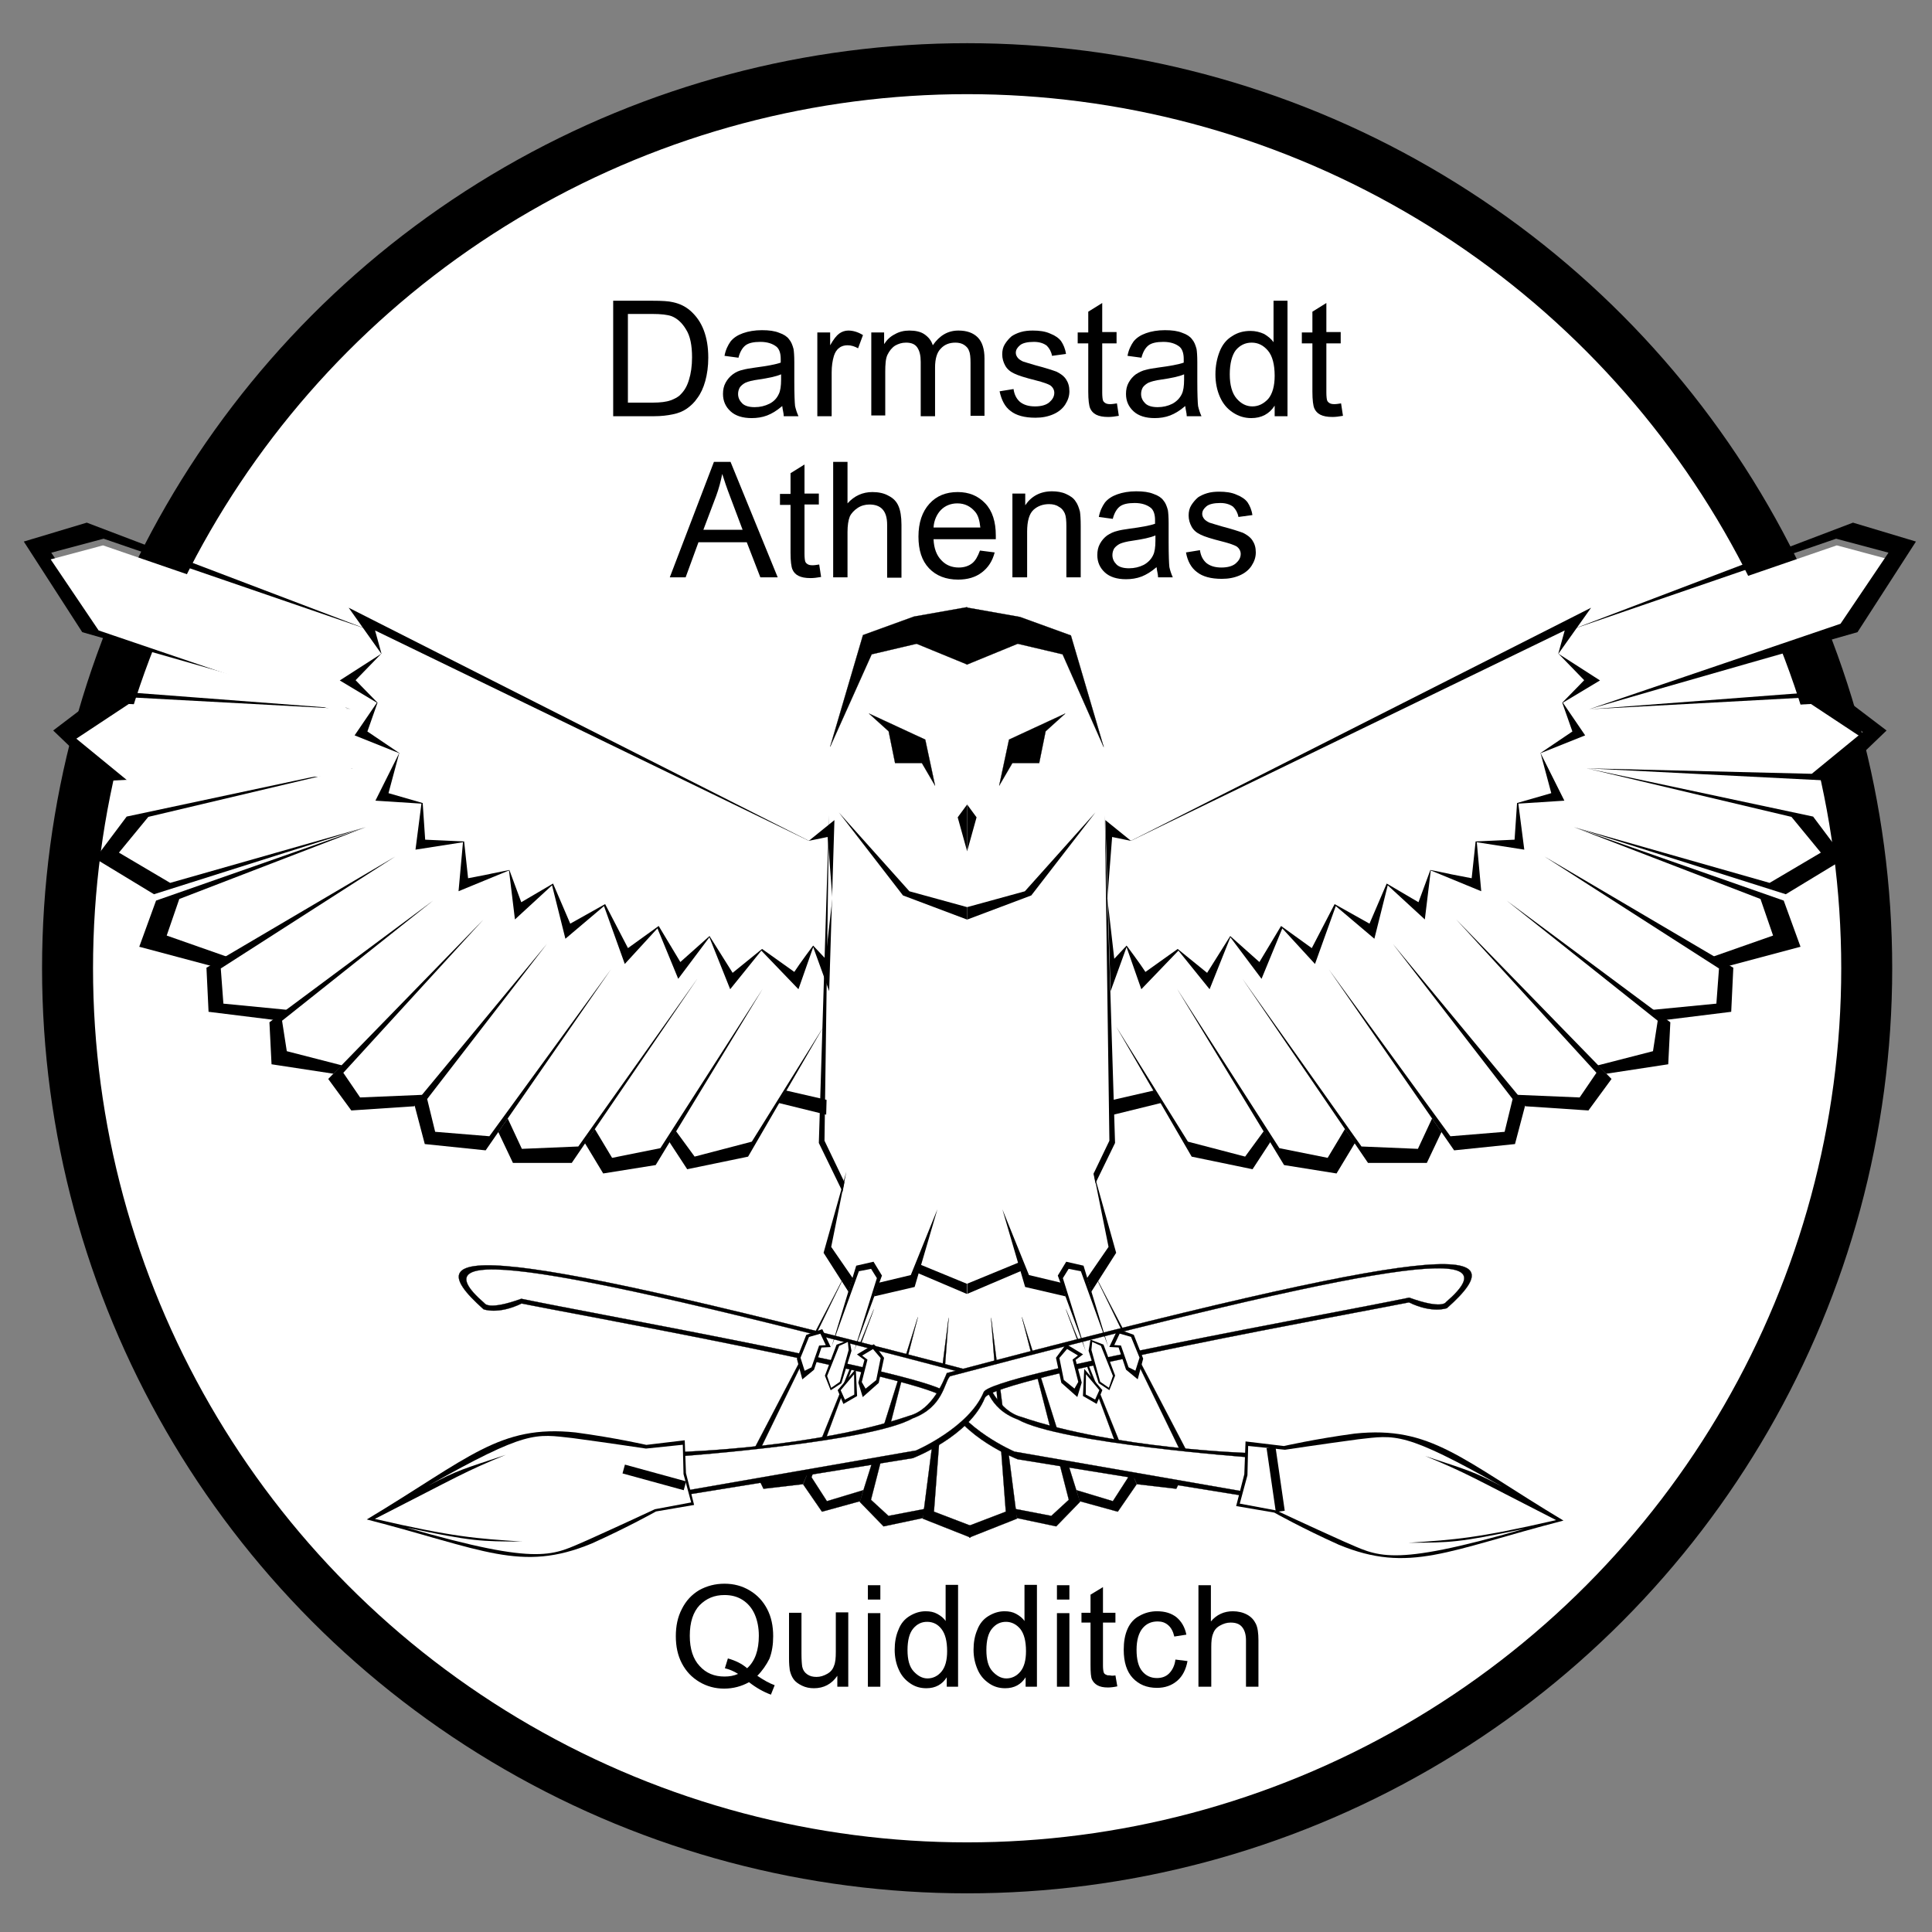 <?xml version="1.0" encoding="utf-8"?><svg version="1.1" xmlns="http://www.w3.org/2000/svg" xmlns:xlink="http://www.w3.org/1999/xlink" x="0px" y="0px" viewBox="0 0 512 512" style="enable-background:new 0 0 512 512;" xml:space="preserve"><rect x="0" y="0" width="512" height="512" fill="#808080" stroke="none"/><style type="text/css"> .st0{fill:none;} .st1{fill:#FFFFFF;stroke:#000000;stroke-width:13.507;} .st2{stroke:#000000;stroke-width:5.773264e-02;} .st3{stroke:#000000;stroke-width:0.925;} .st4{fill:#FFFFFF;} .st5{stroke:#000000;stroke-width:1.049;} .st6{fill:#FFFFFF;stroke:#000000;stroke-width:0.978;} .st7{enable-background:new ;} </style><g id="svg2"><circle id="path4376-4-5" class="st0" cx="256.3" cy="256.6" r="205.1"></circle><circle id="path4376" class="st1" cx="256.3" cy="256.6" r="238.4"></circle><path id="path4213" d=" M256.3,213.2l2.5,3.4l-2.5,9"/><path id="path4215" class="st2" d=" M267.4,196l14.9-6.9l-5.2,4.7l-1.7,8.4h-7.1l-3.5,6L267.4,196z"/><path id="path4272" class="st2" d=" M256.3,176.1l13.4-5.5l11.9,2.8l10.9,24.6l-8.7-29.6l-13.5-4.9l-14.1-2.5V176.1z"/><path id="path4274" d=" M256.3,240.4l15.3-4.2l18.7-20.9l-17,22l-17,6.4L256.3,240.4z"/><path id="path4237-4" d=" M256.3,340.2l24.3-10l13.4-27.9l-1.2-86.2l2.7,86.8l-14.3,29.4l-24.9,10.6L256.3,340.2z"/><g id="g4262" transform="matrix(0.062,0,0,0.062,343.941,731.17)" ><path id="path4851" class="st3" d="M-1404.5-5221l204.1-80.8l-110.7-858.4l62.8,828.5 l-156.3,59.8V-5221z"/><path id="path4853" class="st3" d="M-1200.2-5304.2l167.4,35.4l101.7-104.7l-248.3-789.6 l200.4,780.7l-74.8,68.8l-155.5-29.9L-1200.2-5304.2z"/><path id="path4857" class="st3" d="M-932.6-5376.5l163,44.9 l80.6-117l-302-747.4l266.2,717.3l-65.8,102.2l-155.6-47L-932.6-5376.5z"/><path id="path4857-7" class="st3" d="M-688.3-5449.2l168.7,19.7 l62-127.9l-401-767.9l361.1,743.6l-49.6,111l-163.9-31.9L-688.3-5449.2z"/></g><path id="path4213-0" d=" M256.3,213.2l-2.5,3.4l2.5,9"/><path id="path4215-7" class="st2" d=" M245.2,196l-14.9-6.9l5.2,4.7l1.7,8.4h7.1l3.5,6L245.2,196z"/><path id="path4272-2" class="st2" d=" M256.3,176.1l-13.4-5.5l-11.9,2.8L220,197.9l8.7-29.6l13.5-4.9l14.1-2.5V176.1z"/><path id="path4274-3" d=" M256.3,240.4l-15.3-4.2l-18.7-20.9l17,22l17,6.4L256.3,240.4z"/><g id="g4548-2" transform="matrix(-0.062,0,0,0.062,399.401,618.686)" ><path id="path4444-5" d="M4951.6-7381.2l-1967,996.2l-109.3-88.4l22.4,731.2l68.3-188.2 l63.1,179.9l158.6-165l133.2,165l88.8-222.1L3543-5795l88.8-215.7l139.6,152.3l88.8-247.5l165,139.6l57.1-228.4l158.6,145.9 l25.4-209.4l215.7,88.8l-19-209.4l203,31.7l-25.4-196.7l196.7-12.7l-101.5-203l190.4-76.1l-95.2-139.6l158.6-95.2L4812-7184.5 L4951.6-7381.2z"/><path id="path4217-9" class="st4" d="M4838.8-7284c-27.3,98.7,0,0-27.3,98.7l110.5,113.9 c-32.2,33.6,0,0-93.7,96.1l43.3,123.1l-136.2,92c46,171.6,0.5,0.8,46,171.6l-146.2,42.2l-10.6,156.7l-166.5,7.5l-16.9,157.3 c-174.8-33.3,0,0-176.4-35.3l-50.9,137.8l-135.9-79.8l-73.5,171.4l-149.1-83.6l-97.6,188.1l-131.3-94.6l-92.6,154.1l-124.7-111.1 l-98.8,157.3l-125.8-102.1l-137.8,98.2c-24.2-37.6-80.5-112.6-80.5-112.6l-52.8,56.3l-29.5-258.3l20.4-262.2l80.1,16.4 C4838.8-7284,2984.6-6385,4838.8-7284L4838.8-7284z"/><path id="path4219-5" d="M3081.8-5317.4L3081.8-5317.4 l-172.9,39.7l1.6,62l0,1.4l203-50L3081.8-5317.4z"/><path id="path4223-6" d="M3942.1-5093.1l-78.5,130.1l-224.3-35.9 l-457.6-753.8l437.5,681.5l206.4,41.5l74-123.4L3942.1-5093.1z"/><path id="path4227-7" d="M4104.3-5944.2l566.9,685l-44.9,170.5 l-260.2,26.9l-535.6-773.7l519.7,713.4l231.7-19l34.2-140.1"/><path id="path4231-5" d="M4590.4-6129.6l699.9,520.4l-9,179.5 l-264.7,40.4l-36-35.8l235.5-60.6l20.2-130.1L4590.4-6129.6z"/><path id="path4233-7" d="M4751.9-6318l807.6,475.6l-9,188.4 l-283.4,35.1l-56.7-43.1l276.7-26.9l11.2-150.3L4751.9-6318z"/><path id="path4235-4" d="M4878.7-6443.1l905.1,286.6 l251.3-152.5l-134.6-179.5l-969.1-206.4l876.6,207.7l125.6,152.8l-218.9,129.3L4878.7-6443.1z M4943.9-6947.1 c349.2-26.6,697.1-53.2,1046.4-79.8l224.3,170.5L5990.2-6641l-1058.8-53.8l963.4,23.5L6113-6850l-224.3-148.3L4943.9-6947.1z"/><path id="path4221-6-5" d="M2921.4-5591.2l323,556.3l260.2,53.8 l76.3-116.7l-28.4-46.1l-79.6,108.8l-244.5-63.9L2921.4-5591.2z"/><path id="path4225-1-3" d="M4271.9-5198.3l-60.6,130.1 l-241.2-10.1l-510.4-719.3l538.4,789.6h251.3l62.8-132.4L4271.9-5198.3z"/><path id="path4229-0-0" d="M4974.5-5393.3l-71.8,105.4l-267-11.2 l35.4,48.9l269.2,17.9l98.7-134.6l-664-682L4974.5-5393.3z"/><path id="path4485-6" d="M5466.8-5887.7l262.6-92.2l-53.8-156.3 l-798-307.3l897.3,314.1l71.8,197.4l-321,85.5L5466.8-5887.7z"/><path id="path4235-1-8" d="M5999.1-7676.2l223.7,59.8 l-205,303.8l-1074.7,365.2c292-85.8,1147.3-329.3,1147.3-329.3l249.8-387.3l-269.2-80.8l-1195.3,454.6L5999.1-7676.2z"/></g><path id="path4237-4-0" d=" M256.2,340.2l-24.3-10l-13.4-27.9l1.2-86.2l-2.7,86.8l14.3,29.4l24.9,10.6L256.2,340.2z"/><g id="g4262-0" transform="matrix(-0.062,0,0,0.062,403.753,731.17)" ><path id="path4851-5" class="st3" d="M2363.9-5221l204.1-80.8l-110.7-858.4l62.8,828.5 l-156.3,59.8V-5221z"/><path id="path4853-0" class="st3" d="M2568.1-5304.2l167.4,35.4l101.7-104.7l-248.3-789.6 l200.4,780.7l-74.8,68.8l-155.5-29.9L2568.1-5304.2z"/><path id="path4857-9" class="st3" d="M2835.7-5376.5l163,44.9 l80.6-117l-302-747.4l266.2,717.3l-65.8,102.2l-155.6-47L2835.7-5376.5z"/><path id="path4857-7-7" class="st3" d="M3080-5449.2l168.7,19.7 l62-127.9l-401-767.9l361.1,743.6l-49.6,111l-163.9-31.9L3080-5449.2z"/></g><g id="flowRoot4943" transform="matrix(0.107,0,0,0.107,-4879.037,-11096.887)"></g><g id="flowRoot4951" transform="matrix(0.107,0,0,0.107,-4879.037,-11096.887)"></g><g id="flowRoot4996" transform="matrix(0.316,0,0,0.316,-3740.479,-8507.35)"></g><g id="g4502" transform="matrix(0.062,0,0,0.062,373.847,900.77)" ><path id="path4235-1-9" class="st4" d="M697.8-11811.3 l1123.4-386.1l223.7,59.8l-205,303.8l-1074.7,365.2l193.9-375.3L697.8-11811.3z"/><path id="path4235-0" class="st4" d="M759.8-11211.7l957,19.3 l218.3-178.8l-224.3-148.3l-944.9,51.2L759.8-11211.7z"/></g><g id="g4548" transform="matrix(0.062,0,0,0.062,348.294,618.686)" ><path id="path4219" d="M-686.5-5317.4L-686.5-5317.4l-172.9,39.7 l1.6,62l0,1.4l203-50L-686.5-5317.4z"/><path id="path4223" d="M173.7-5093.1L95.2-4963l-224.3-35.9 l-457.6-753.8l437.5,681.5l206.4,41.5l74-123.4L173.7-5093.1z"/><path id="path4227" d="M336-5944.2l566.9,685L858-5088.7 l-260.2,26.9L62.2-5835.4L581.9-5122l231.7-19l34.2-140.1"/><path id="path4231" d="M822.1-6129.6l699.9,520.4l-9,179.5 l-264.7,40.4l-36-35.8l235.5-60.6l20.2-130.1L822.1-6129.6z"/><path id="path4233" d="M983.6-6318l807.6,475.6l-9,188.4 l-283.4,35.1l-56.7-43.1l276.7-26.9l11.2-150.3L983.6-6318z"/><path id="path4235" d="M1110.4-6443.1l905.1,286.6 l251.3-152.5l-134.6-179.5l-969.1-206.4l876.6,207.7l125.6,152.8l-218.9,129.3L1110.4-6443.1z M1175.5-6947.1 c349.2-26.6,697.1-53.2,1046.4-79.8l224.3,170.5L2221.9-6641l-1058.8-53.8l963.4,23.5l218.3-178.8l-224.3-148.3L1175.5-6947.1z"/><path id="path4221-6" d="M-847-5591.2l323,556.3l260.2,53.8 l76.3-116.7l-28.4-46.1l-79.6,108.8l-244.5-63.9L-847-5591.2z"/><path id="path4225-1" d="M503.6-5198.3L443-5068.2l-241.2-10.1 l-510.4-719.3l538.4,789.6h251.3l62.8-132.4L503.6-5198.3z"/><path id="path4229-0" d="M1206.1-5393.3l-71.8,105.4l-267-11.2 l35.4,48.9l269.2,17.9l98.7-134.6l-664-682L1206.1-5393.3z"/><path id="path4485" d="M1698.5-5887.7l262.6-92.2l-53.8-156.3 l-798-307.3l897.3,314.1l71.8,197.4l-321,85.5L1698.5-5887.7z"/><path id="path4235-1" d="M2230.7-7676.2l223.7,59.8l-205,303.8 l-1074.7,365.2c292-85.8,1147.3-329.3,1147.3-329.3l249.8-387.3l-269.2-80.8l-1195.3,454.6L2230.7-7676.2z"/><path id="path4444" d="M1183.3-7381.2l-1967,996.2l-109.3-88.4l22.4,731.2l68.3-188.2 l63.1,179.9l158.6-165l133.2,165l88.8-222.1l133.2,177.7l88.8-215.7L3.1-5858.4l88.8-247.5l165,139.6l57.1-228.4l158.6,145.9 l25.4-209.4l215.7,88.8l-19-209.4l203,31.7l-25.4-196.7l196.7-12.7l-101.5-203l190.4-76.1l-95.2-139.6l158.6-95.2l-177.7-114.2 L1183.3-7381.2z"/><path id="path4217" class="st4" d="M1070.5-7284c-27.3,98.7,0,0-27.3,98.7l110.5,113.9 c-32.2,33.6,0,0-93.7,96.1l43.3,123.1l-136.2,92c46,171.6,0.5,0.8,46,171.6l-146.3,42.2l-10.6,156.7l-166.5,7.5l-16.9,157.3 c-174.8-33.3,0,0-176.4-35.3l-50.9,137.8l-135.9-79.8l-73.5,171.4L87-6114.3l-97.6,188.1l-131.3-94.6l-92.6,154.1l-124.7-111.1 l-98.8,157.3l-125.8-102.1l-137.8,98.2c-24.2-37.6-80.5-112.6-80.5-112.6l-52.8,56.3l-29.5-258.3l20.4-262.2l80.1,16.4 C1070.5-7284-783.7-6385,1070.5-7284L1070.5-7284z"/></g><g id="g4502-5" transform="matrix(-0.062,0,0,0.062,373.847,900.77)" ><path id="path4235-1-9-9" class="st4" d="M4466.1-11811.3 l1123.4-386.1l223.7,59.8l-205,303.8l-1074.7,365.2l193.9-375.3L4466.1-11811.3z"/><path id="path4235-0-3" class="st4" d="M4528.2-11211.7l957,19.3 l218.3-178.8l-224.3-148.3l-944.9,51.2L4528.2-11211.7z"/></g><g id="g4555-4" transform="matrix(-0.062,-0.009,-0.009,0.062,332.47,873.654)" ><g id="g4223-8-8" transform="translate(-638.215,-1921.411)"><path id="path5076-1-6" class="st5" d=" M1781.8-5793c0,0,561.1,64.5,974.8-12.6c102.8-11.9,166.3-127,183.8-156c2162.3-247.2,2489.8-202.8,2133,31.9 c0,0-64.4,14.8-155.5-47.2c-165.9,9.8-1788.9,65.6-1833.3,141.8c-88.8,152.3-338,208.7-338,208.7l-964.9,15.7L1781.8-5793z"/><path id="path5076-5-45-7" class="st6" d=" M1781.8-5775.1c0,0,796.5,56.3,987.8-17.8c136.9-29.1,153.8-132.9,182.2-153.7c1896.1-217.1,2455.4-221.8,2121.3-8.9 c0,0-19,29.9-151.4-41.1c-327.1,20.3-1796.8,67.1-1838.5,137c-83.4,139.8-318.7,203.2-318.7,203.2l-982.7,27.8L1781.8-5775.1z"/></g><g id="g4293-8-8" transform="matrix(0.9,0,0,0.9,-3558.388,-1626.1)"><g id="g5183-4-9" transform="matrix(0.843,0,0,0.847,2721.518,-910.934)" ><path id="path5158-3-3" d="M2977.9-6791l19.5-181.2 l-215.5-5.4c0,0-166-63.9-380.4-124.7c-414.5-104.9-607,55.5-1221.7,311.3h0c614.7,255.8,807.2,416.2,1221.7,311.3 c214.4-60.9,380.4-124.7,380.4-124.7l215.5-5.4L2977.9-6791z"/></g><g id="g5183-6-3-4" transform="matrix(0.796,0,0,0.8,2633.175,-1009.651)" ></g></g><g id="g4293-9-1-4" transform="matrix(0.9,0,0,-0.9,-3558.387,-6489.236)"><g id="g5183-7-5-4" transform="matrix(0.843,0,0,0.847,2721.518,-910.934)" ></g><g id="g5183-6-9-1-7" transform="matrix(0.796,0,0,0.8,2633.175,-1009.651)" ><path id="path5158-0-2-2" class="st4" d="M3266.3,2661.8 l-218.4-8.9c0,0-204.9-61.9-419.3-122.7c-215.9-56.1-282.7-118.4-1046.7,225.4c376.6-137.3,417.6-142,663.8-178.7 c-267,56.7-395.5,83.4-841.8,256.1c537.9,181.9,559.8,197,819.3,262c-257.8-46.6-291.5-46.4-479-114.1 c625.3,241,668.4,211,884.4,154.9c214.4-60.9,419.3-122.7,419.3-122.7l218.4-8.9l-20.7-171.2L3266.3,2661.8z"/></g></g><rect id="rect4403-5-9" x="881.6" y="-7602.7" transform="matrix(0.284 -0.959 0.959 0.284 8036.052 -4479.197)" width="272.9" height="-38.1"/></g><g id="g4873-5" transform="matrix(-0.062,0,0,0.062,373.847,731.17)" ><path id="path4311-3" class="st4" d=" M2411.7-6781.5c0.4,1.9,2.7,12.9,5,24.6l4.3,21.3l9.6,48.5c0.6,2.2,11,53.3,23.1,113.7l22,109.8l-43,63.3 c-23.7,34.8-43.8,64.2-44.8,65.2c-1.4,1.5-3.4-3.4-9-22.4c-4-13.4-7.7-24.9-8.3-25.6c-1-1.2-69.8-17.5-73.8-17.5 c-1,0-10,13.4-20,29.8l-18.1,29.8l5.1,13.8c2.8,7.6,5.1,14,5.1,14.3c0,1.3-8,8.5-57.2-3.7c-28.6-7.1-54.2-13.7-54.2-13.7 l-38.2-32.1c-0.9,0-14-61.4-41-128.2c-56.3-139.3-54.5-134.9-55.5-133.9L2411.7-6781.5z"/><path id="path4239-5" d="M2403.1-6271.4l106.4-166.7l-97.3-346.9 l64.7,321.6l-91.9,133.4L2403.1-6271.4z"/><path id="path4241-9-3" d="M2272.9-6310.4l-136.2-32.6L2023-6624.2 l97.3,332.1l173.4,40.3L2272.9-6310.4z"/><path id="path4243-6-3" d="M2358.6-6359.4l-52.2-10.1 l-24.7,39.7l97.7,312.5l-119.4-323.5l36-59.2l74,16.9l105.5,346.9L2358.6-6359.4z"/><g id="g4763-3" transform="matrix(0.957,-0.289,0.289,0.957,677.066,108.739)"><path id="path4249-4" d="M3434.2-5415.6l47.1,36.3l9.4,141.3 l-41.7,52.5l-35-41.7l-1.3-145.4L3434.2-5415.6z"/><path id="path4942-2" d="M3372.6-5303.7l-38.9,109.2l46.4,49.4 l40.4-49.4L3372.6-5303.7z"/><path id="path4270-8" class="st4" d="M3373-5279.9l35.1,81.9 l-28.9,33.3L3347-5197L3373-5279.9z"/><path id="path4917-8" d="M3559-5425.3l-56.8,62.8l37.4,13.5 l3,100.2l35.9,53.8l47.9-77.8l-9-109.2L3559-5425.3z"/><path id="path4253-4-0-6" class="st4" d="M3561.1-5404.3 l-36.3,40.1l26.8,10l4.3,98.6l23.8,22.5l33-48.3l-9.1-95.6L3561.1-5404.3z"/><path id="path4249-0-3" class="st4" d="M3438.4-5404.5l30.7,26.8 l12.1,138.2L3450-5196l-28.1-35.4l3.4-141.1L3438.4-5404.5z"/><path id="path4917-0-6" d="M3328.9-5427.5l56.8,62.8l-37.4,13.5 l-3,100.2l-35.9,53.8l-47.9-77.8l9-109.2L3328.9-5427.5z"/><path id="path4253-4-0-0-4" class="st4" d="M3326.8-5406.4 l36.3,40.1l-26.8,10l-4.3,98.6l-23.8,22.5l-33-48.3l9.1-95.6L3326.8-5406.4z"/></g></g><g id="g4555" transform="matrix(0.062,-0.009,0.009,0.062,415.224,873.654)" ><g id="g4223-8" transform="translate(-638.215,-1921.411)"><path id="path5076-1" class="st5" d=" M-1946.8-6339.1c0,0,561.1,64.5,974.8-12.6c102.8-12,166.3-127,183.8-156c2162.3-247.2,2489.8-202.8,2133,31.9 c0,0-64.4,14.8-155.5-47.2c-165.9,9.8-1788.9,65.6-1833.3,141.8c-88.8,152.3-338,208.7-338,208.7l-964.9,15.7L-1946.8-6339.1z"/><path id="path5076-5-45" class="st6" d=" M-1946.8-6321.2c0,0,796.5,56.3,987.8-17.8c136.9-29.1,153.8-132.9,182.2-153.7c1896.1-217.1,2455.4-221.8,2121.3-8.9 c0,0-19,29.9-151.4-41.1c-327.1,20.3-1796.8,67.1-1838.5,137c-83.4,139.8-318.7,203.2-318.7,203.2l-982.7,27.8L-1946.8-6321.2z" /></g><g id="g4293-8" transform="matrix(0.9,0,0,0.9,-3558.388,-1626.1)"><g id="g5183-4" transform="matrix(0.843,0,0,0.847,2721.518,-910.934)" ><path id="path5158-3" d="M-1937.9-7507.6l19.5-181.2 l-215.5-5.4c0,0-166-63.9-380.4-124.7c-414.5-104.9-607,55.5-1221.7,311.3h0c614.7,255.8,807.2,416.2,1221.7,311.4 c214.4-60.9,380.4-124.7,380.4-124.7l215.5-5.4L-1937.9-7507.6z"/></g><g id="g5183-6-3" transform="matrix(0.796,0,0,0.8,2633.175,-1009.651)" ></g></g><g id="g4293-9-1" transform="matrix(0.9,0,0,-0.9,-3558.387,-6489.236)"><g id="g5183-7-5" transform="matrix(0.843,0,0,0.847,2721.518,-910.934)" ></g><g id="g5183-6-9-1" transform="matrix(0.796,0,0,0.8,2633.175,-1009.651)" ><path id="path5158-0-2" class="st4" d="M-1935.7,3420.2 l-218.4-8.9c0,0-204.9-61.9-419.3-122.7c-215.9-56.1-282.7-118.4-1046.7,225.4c376.6-137.3,417.6-142,663.8-178.7 c-267,56.7-395.5,83.4-841.8,256.1c537.9,181.9,559.8,197,819.3,262c-257.8-46.6-291.5-46.4-479-114.1 c625.3,241,668.4,211,884.4,154.9c214.4-60.9,419.3-122.7,419.3-122.7l218.4-8.9l-20.7-171.2L-1935.7,3420.2z"/></g></g><rect id="rect4403-5" x="-2729.8" y="-8302.1" transform="matrix(-0.4 0.916 -0.916 -0.4 -11280.225 -8954.564)" width="38.7" height="268.6"/></g><g id="g4873" transform="matrix(0.062,0,0,0.062,373.847,731.17)" ><path id="path4311" class="st4" d="M-1356.7-6781.5 c0.4,1.9,2.7,12.9,5,24.6l4.3,21.3l9.6,48.5c0.6,2.2,11,53.3,23.1,113.7l22,109.8l-43,63.3c-23.7,34.8-43.8,64.2-44.8,65.2 c-1.4,1.5-3.4-3.4-9-22.4c-4-13.4-7.7-24.9-8.3-25.6c-1-1.2-69.8-17.5-73.8-17.5c-1,0-10,13.4-20,29.8l-18.1,29.8l5.1,13.8 c2.8,7.6,5.1,14,5.1,14.3c0,1.3-8,8.5-57.2-3.7c-28.6-7.1-54.2-13.7-54.2-13.7l-38.2-32.1c-0.9,0-14-61.4-41-128.2 c-56.3-139.3-54.5-134.9-55.5-133.9L-1356.7-6781.5z"/><path id="path4239" d="M-1365.3-6271.4l106.4-166.7l-97.3-346.9 l64.7,321.6l-91.9,133.4L-1365.3-6271.4z"/><path id="path4241-9" d="M-1495.4-6310.4l-136.2-32.6l-113.7-281.2 l97.3,332.1l173.4,40.3L-1495.4-6310.4z"/><path id="path4243-6" d="M-1409.8-6359.4l-52.2-10.1l-24.7,39.7 l97.7,312.5l-119.4-323.5l36-59.2l74,16.9l105.5,346.9L-1409.8-6359.4z"/><g id="g4763" transform="matrix(0.957,-0.289,0.289,0.957,677.066,108.739)"><path id="path4249" d="M-173.1-6505.4l47.1,36.3l9.4,141.3 l-41.7,52.5l-35-41.7l-1.3-145.4L-173.1-6505.4z"/><path id="path4942" d="M-234.8-6393.4l-38.9,109.2l46.4,49.4 l40.4-49.4L-234.8-6393.4z"/><path id="path4270" class="st4" d="M-234.3-6369.7l35.1,81.9 l-28.9,33.3l-32.2-32.3L-234.3-6369.7z"/><path id="path4917" d="M-48.3-6515l-56.8,62.8l37.4,13.5 l3,100.2l35.9,53.8l47.9-77.8l-9-109.2L-48.3-6515z"/><path id="path4253-4-0" class="st4" d="M-46.2-6494l-36.3,40.1 l26.8,10l4.3,98.6l23.8,22.5l33-48.3l-9.1-95.6L-46.2-6494z"/><path id="path4249-0" class="st4" d="M-168.9-6494.2l30.7,26.8 l12.1,138.2l-31.2,43.5l-28.1-35.4l3.4-141.1L-168.9-6494.2z"/><path id="path4917-0" d="M-278.4-6517.2l56.8,62.8l-37.4,13.5 l-3,100.2l-35.9,53.8l-47.9-77.8l9-109.2L-278.4-6517.2z"/><path id="path4253-4-0-0" class="st4" d="M-280.5-6496.2 l36.3,40.1l-26.8,10l-4.3,98.6l-23.8,22.5l-33-48.3l9.1-95.6L-280.5-6496.2z"/></g></g><circle id="path4376-4" class="st0" cx="256.3" cy="256.6" r="167.8"></circle><g id="flowRoot4683" transform="matrix(0.107,0,0,0.107,-4879.037,-11096.887)"></g><g id="flowRoot4691" transform="matrix(0.107,0,0,0.107,-4879.037,-11096.887)"></g><g id="flowRoot4775" transform="matrix(0.107,0,0,0.107,-4879.037,-11096.887)"></g><circle id="path4376-4-2" class="st0" cx="256.3" cy="256.6" r="167.8"></circle><g class="st7"><path d="M200.7,444.1c1.6,1.1,3.2,2,4.6,2.5l-1,2.5c-1.9-0.7-3.9-1.8-5.8-3.3c-2,1.1-4.2,1.7-6.6,1.7c-2.4,0-4.6-0.6-6.6-1.8 c-2-1.2-3.5-2.8-4.6-4.9c-1.1-2.1-1.6-4.5-1.6-7.2c0-2.7,0.5-5.1,1.6-7.2c1.1-2.2,2.6-3.8,4.6-5c2-1.1,4.2-1.7,6.7-1.7 c2.5,0,4.7,0.6,6.7,1.8s3.5,2.8,4.6,4.9s1.6,4.5,1.6,7.2c0,2.2-0.3,4.2-1,6C203.1,441.2,202,442.8,200.7,444.1z M192.9,439.5 c2.1,0.6,3.7,1.4,5.1,2.6c2.1-1.9,3.1-4.8,3.1-8.6c0-2.2-0.4-4.1-1.1-5.7c-0.7-1.6-1.8-2.9-3.2-3.8s-3-1.3-4.8-1.3 c-2.7,0-4.8,0.9-6.6,2.7c-1.7,1.8-2.6,4.5-2.6,8.1c0,3.5,0.9,6.2,2.6,8c1.7,1.9,3.9,2.8,6.6,2.8c1.3,0,2.5-0.2,3.6-0.7 c-1.1-0.7-2.3-1.2-3.5-1.5L192.9,439.5z"/><path d="M221.9,447v-2.9c-1.5,2.2-3.6,3.3-6.2,3.3c-1.1,0-2.2-0.2-3.2-0.7s-1.7-1-2.2-1.7s-0.8-1.5-1-2.4 c-0.1-0.6-0.2-1.7-0.2-3.1v-12.1h3.3v10.8c0,1.7,0.1,2.9,0.2,3.5c0.2,0.9,0.6,1.5,1.3,2c0.7,0.5,1.5,0.7,2.5,0.7 c1,0,1.9-0.3,2.8-0.8c0.9-0.5,1.5-1.2,1.8-2.1c0.4-0.9,0.5-2.1,0.5-3.8v-10.4h3.3V447H221.9z"/><path d="M230,423.9v-3.8h3.3v3.8H230z M230,447v-19.5h3.3V447H230z"/><path d="M250.9,447v-2.5c-1.2,1.9-3,2.9-5.4,2.9c-1.6,0-3-0.4-4.3-1.3c-1.3-0.9-2.3-2-3-3.6c-0.7-1.5-1.1-3.3-1.1-5.3 c0-1.9,0.3-3.7,1-5.3c0.6-1.6,1.6-2.8,2.9-3.6s2.7-1.3,4.3-1.3c1.2,0,2.2,0.2,3.1,0.7c0.9,0.5,1.7,1.1,2.2,1.9v-9.6h3.3V447H250.9 z M240.5,437.3c0,2.5,0.5,4.4,1.6,5.6c1.1,1.2,2.3,1.9,3.7,1.9c1.4,0,2.7-0.6,3.7-1.8s1.5-3,1.5-5.4c0-2.7-0.5-4.6-1.5-5.9 s-2.3-1.9-3.8-1.9c-1.5,0-2.7,0.6-3.7,1.8S240.5,434.7,240.5,437.3z"/><path d="M271.8,447v-2.5c-1.2,1.9-3,2.9-5.4,2.9c-1.6,0-3-0.4-4.3-1.3c-1.3-0.9-2.3-2-3-3.6s-1.1-3.3-1.1-5.3c0-1.9,0.3-3.7,1-5.3 c0.6-1.6,1.6-2.8,2.9-3.6s2.7-1.3,4.3-1.3c1.2,0,2.2,0.2,3.1,0.7c0.9,0.5,1.7,1.1,2.2,1.9v-9.6h3.3V447H271.8z M261.4,437.3 c0,2.5,0.5,4.4,1.6,5.6c1.1,1.2,2.3,1.9,3.7,1.9c1.4,0,2.7-0.6,3.7-1.8s1.5-3,1.5-5.4c0-2.7-0.5-4.6-1.5-5.9 c-1-1.2-2.3-1.9-3.8-1.9c-1.5,0-2.7,0.6-3.7,1.8C261.9,432.8,261.4,434.7,261.4,437.3z"/><path d="M280.1,423.9v-3.8h3.3v3.8H280.1z M280.1,447v-19.5h3.3V447H280.1z"/><path d="M295.6,444l0.5,2.9c-0.9,0.2-1.8,0.3-2.5,0.3c-1.2,0-2.1-0.2-2.8-0.6s-1.1-0.9-1.4-1.5c-0.3-0.6-0.4-1.9-0.4-3.9v-11.2 h-2.4v-2.6h2.4v-4.8l3.3-2v6.8h3.3v2.6h-3.3v11.4c0,0.9,0.1,1.5,0.2,1.8s0.3,0.5,0.6,0.6c0.3,0.2,0.6,0.2,1.1,0.2 C294.5,444.1,295,444.1,295.6,444z"/><path d="M311.5,439.8l3.2,0.4c-0.4,2.2-1.3,4-2.7,5.2c-1.5,1.3-3.3,1.9-5.4,1.9c-2.7,0-4.8-0.9-6.4-2.6c-1.6-1.7-2.4-4.2-2.4-7.5 c0-2.1,0.3-3.9,1-5.5c0.7-1.6,1.8-2.8,3.2-3.5c1.4-0.8,3-1.2,4.6-1.2c2.1,0,3.8,0.5,5.2,1.6c1.3,1.1,2.2,2.6,2.6,4.6l-3.2,0.5 c-0.3-1.3-0.8-2.3-1.6-3c-0.8-0.7-1.7-1-2.8-1c-1.7,0-3,0.6-4,1.8c-1,1.2-1.6,3.1-1.6,5.7c0,2.6,0.5,4.5,1.5,5.7 c1,1.2,2.3,1.8,3.9,1.8c1.3,0,2.4-0.4,3.2-1.2S311.3,441.5,311.5,439.8z"/><path d="M317.6,447v-26.9h3.3v9.6c1.5-1.8,3.5-2.7,5.8-2.7c1.4,0,2.7,0.3,3.8,0.9c1.1,0.6,1.8,1.4,2.3,2.4c0.5,1,0.7,2.5,0.7,4.4 V447h-3.3v-12.3c0-1.6-0.4-2.8-1.1-3.6c-0.7-0.8-1.7-1.1-3-1.1c-1,0-1.9,0.3-2.8,0.8s-1.5,1.2-1.8,2.1c-0.4,0.9-0.5,2.1-0.5,3.6 V447H317.6z"/></g><g class="st7"><path d="M162.5,110.3V79.7H173c2.4,0,4.2,0.1,5.4,0.4c1.8,0.4,3.2,1.1,4.5,2.2c1.6,1.4,2.8,3.1,3.6,5.2c0.8,2.1,1.2,4.5,1.2,7.3 c0,2.3-0.3,4.4-0.8,6.2s-1.2,3.3-2.1,4.5c-0.8,1.2-1.8,2.1-2.8,2.8c-1,0.7-2.2,1.2-3.7,1.5c-1.4,0.3-3.1,0.5-4.9,0.5H162.5z M166.5,106.7h6.5c2,0,3.6-0.2,4.7-0.6c1.1-0.4,2.1-0.9,2.7-1.6c1-1,1.7-2.2,2.2-3.9c0.5-1.6,0.8-3.6,0.8-5.9 c0-3.2-0.5-5.7-1.6-7.4c-1-1.7-2.3-2.9-3.8-3.5c-1.1-0.4-2.8-0.6-5.2-0.6h-6.4V106.7z"/><path d="M207.3,107.6c-1.4,1.2-2.7,2-4,2.5c-1.3,0.5-2.7,0.7-4.1,0.7c-2.4,0-4.3-0.6-5.6-1.8c-1.3-1.2-2-2.7-2-4.6 c0-1.1,0.2-2.1,0.7-3s1.1-1.6,1.9-2.2s1.7-1,2.7-1.2c0.7-0.2,1.8-0.4,3.3-0.6c3-0.4,5.3-0.8,6.7-1.3c0-0.5,0-0.8,0-1 c0-1.5-0.4-2.6-1.1-3.2c-1-0.8-2.4-1.3-4.3-1.3c-1.8,0-3.1,0.3-3.9,0.9c-0.8,0.6-1.5,1.7-1.9,3.3l-3.7-0.5 c0.3-1.6,0.9-2.8,1.6-3.8c0.8-1,1.9-1.7,3.3-2.2c1.4-0.5,3.1-0.8,5-0.8c1.9,0,3.4,0.2,4.6,0.7c1.2,0.4,2.1,1,2.6,1.7 c0.6,0.7,0.9,1.5,1.2,2.6c0.1,0.6,0.2,1.8,0.2,3.5v5c0,3.5,0.1,5.7,0.2,6.6c0.2,0.9,0.5,1.8,0.9,2.7h-3.9 C207.7,109.5,207.4,108.6,207.3,107.6z M207,99.2c-1.4,0.6-3.4,1-6.1,1.4c-1.5,0.2-2.6,0.5-3.3,0.8c-0.6,0.3-1.1,0.7-1.5,1.2 c-0.3,0.5-0.5,1.1-0.5,1.8c0,1,0.4,1.8,1.1,2.5s1.9,1,3.3,1c1.4,0,2.7-0.3,3.9-0.9s2-1.5,2.5-2.6c0.4-0.8,0.6-2.1,0.6-3.8V99.2z" /><path d="M216.6,110.3V88.1h3.4v3.4c0.9-1.6,1.7-2.6,2.4-3.1c0.7-0.5,1.5-0.8,2.4-0.8c1.3,0,2.6,0.4,3.9,1.2l-1.3,3.5 c-0.9-0.5-1.8-0.8-2.8-0.8c-0.8,0-1.6,0.2-2.2,0.7c-0.7,0.5-1.1,1.2-1.4,2.1c-0.4,1.3-0.6,2.8-0.6,4.4v11.6H216.6z"/><path d="M230.9,110.3V88.1h3.4v3.1c0.7-1.1,1.6-2,2.8-2.6c1.2-0.7,2.5-1,3.9-1c1.6,0,3,0.3,4,1c1,0.7,1.8,1.6,2.2,2.9 c1.8-2.6,4-3.9,6.8-3.9c2.2,0,3.9,0.6,5.1,1.8c1.2,1.2,1.8,3.1,1.8,5.6v15.2h-3.7v-14c0-1.5-0.1-2.6-0.4-3.2 c-0.2-0.7-0.7-1.2-1.3-1.6c-0.6-0.4-1.4-0.6-2.3-0.6c-1.6,0-2.9,0.5-3.9,1.6c-1,1-1.5,2.7-1.5,5v12.9H244V95.9 c0-1.7-0.3-2.9-0.9-3.8s-1.6-1.3-3-1.3c-1.1,0-2,0.3-2.9,0.8c-0.9,0.6-1.5,1.4-2,2.4s-0.6,2.6-0.6,4.6v11.5H230.9z"/><path d="M264.9,103.7l3.7-0.6c0.2,1.5,0.8,2.6,1.7,3.4c1,0.8,2.3,1.2,4,1.2c1.7,0,3-0.4,3.8-1.1c0.8-0.7,1.3-1.5,1.3-2.5 c0-0.8-0.4-1.5-1.1-2c-0.5-0.3-1.8-0.8-3.8-1.3c-2.8-0.7-4.7-1.3-5.7-1.8c-1.1-0.5-1.9-1.2-2.4-2.1c-0.5-0.9-0.8-1.9-0.8-3 c0-1,0.2-1.9,0.7-2.7c0.5-0.8,1.1-1.5,1.8-2.1c0.6-0.4,1.4-0.8,2.4-1.1c1-0.3,2.1-0.4,3.2-0.4c1.7,0,3.3,0.2,4.6,0.8 c1.3,0.5,2.3,1.2,2.9,2c0.6,0.9,1.1,2,1.3,3.4l-3.7,0.5c-0.2-1.1-0.7-2-1.4-2.7c-0.8-0.6-1.9-1-3.4-1c-1.7,0-3,0.3-3.7,0.9 c-0.7,0.6-1.1,1.2-1.1,2c0,0.5,0.2,0.9,0.5,1.3c0.3,0.4,0.8,0.7,1.4,1c0.4,0.1,1.5,0.5,3.3,1c2.7,0.7,4.5,1.3,5.6,1.7 c1,0.5,1.9,1.1,2.5,2c0.6,0.9,0.9,1.9,0.9,3.2c0,1.3-0.4,2.4-1.1,3.5c-0.7,1.1-1.8,2-3.2,2.6c-1.4,0.6-2.9,0.9-4.7,0.9 c-2.9,0-5.1-0.6-6.6-1.8C266.3,107.8,265.4,106,264.9,103.7z"/><path d="M296,106.9l0.5,3.3c-1.1,0.2-2,0.3-2.8,0.3c-1.4,0-2.4-0.2-3.2-0.6c-0.8-0.4-1.3-1-1.6-1.7c-0.3-0.7-0.5-2.2-0.5-4.4V91 h-2.8v-2.9h2.8v-5.5l3.7-2.3v7.7h3.8V91h-3.8v13c0,1.1,0.1,1.8,0.2,2.1c0.1,0.3,0.3,0.5,0.6,0.7c0.3,0.2,0.7,0.3,1.3,0.3 C294.8,107.1,295.3,107,296,106.9z"/><path d="M314.1,107.6c-1.4,1.2-2.7,2-4,2.5s-2.7,0.7-4.1,0.7c-2.4,0-4.3-0.6-5.6-1.8c-1.3-1.2-2-2.7-2-4.6c0-1.1,0.2-2.1,0.7-3 c0.5-0.9,1.1-1.6,1.9-2.2c0.8-0.5,1.7-1,2.7-1.2c0.7-0.2,1.8-0.4,3.3-0.6c3-0.4,5.3-0.8,6.7-1.3c0-0.5,0-0.8,0-1 c0-1.5-0.4-2.6-1.1-3.2c-1-0.8-2.4-1.3-4.3-1.3c-1.8,0-3.1,0.3-3.9,0.9c-0.8,0.6-1.5,1.7-1.9,3.3l-3.7-0.5 c0.3-1.6,0.9-2.8,1.6-3.8c0.8-1,1.9-1.7,3.3-2.2s3.1-0.8,5-0.8c1.9,0,3.4,0.2,4.6,0.7c1.2,0.4,2.1,1,2.6,1.7 c0.6,0.7,0.9,1.5,1.2,2.6c0.1,0.6,0.2,1.8,0.2,3.5v5c0,3.5,0.1,5.7,0.2,6.6c0.2,0.9,0.5,1.8,0.9,2.7h-3.9 C314.5,109.5,314.2,108.6,314.1,107.6z M313.8,99.2c-1.4,0.6-3.4,1-6.1,1.4c-1.5,0.2-2.6,0.5-3.3,0.8c-0.6,0.3-1.1,0.7-1.5,1.2 c-0.3,0.5-0.5,1.1-0.5,1.8c0,1,0.4,1.8,1.1,2.5s1.9,1,3.3,1c1.4,0,2.7-0.3,3.9-0.9c1.1-0.6,2-1.5,2.5-2.6c0.4-0.8,0.6-2.1,0.6-3.8 V99.2z"/><path d="M337.8,110.3v-2.8c-1.4,2.2-3.5,3.3-6.2,3.3c-1.8,0-3.4-0.5-4.9-1.5c-1.5-1-2.6-2.3-3.4-4.1s-1.2-3.8-1.2-6 c0-2.2,0.4-4.2,1.1-6c0.7-1.8,1.8-3.2,3.3-4.1c1.5-1,3.1-1.4,4.9-1.4c1.3,0,2.5,0.3,3.6,0.8c1,0.6,1.9,1.3,2.5,2.2v-11h3.7v30.6 H337.8z M325.9,99.2c0,2.8,0.6,5,1.8,6.4s2.6,2.1,4.2,2.1c1.6,0,3-0.7,4.2-2c1.1-1.3,1.7-3.4,1.7-6.1c0-3-0.6-5.3-1.8-6.7 s-2.6-2.1-4.3-2.1c-1.7,0-3.1,0.7-4.2,2C326.5,94.1,325.9,96.3,325.9,99.2z"/><path d="M355.4,106.9l0.5,3.3c-1.1,0.2-2,0.3-2.8,0.3c-1.4,0-2.4-0.2-3.2-0.6c-0.8-0.4-1.3-1-1.6-1.7c-0.3-0.7-0.5-2.2-0.5-4.4V91 h-2.8v-2.9h2.8v-5.5l3.7-2.3v7.7h3.8V91h-3.8v13c0,1.1,0.1,1.8,0.2,2.1c0.1,0.3,0.3,0.5,0.6,0.7c0.3,0.2,0.7,0.3,1.3,0.3 C354.2,107.1,354.7,107,355.4,106.9z"/></g><g class="st7"><path d="M177.5,153l11.7-30.6h4.4l12.5,30.6h-4.6l-3.6-9.3h-12.8l-3.4,9.3H177.5z M186.4,140.4h10.4l-3.2-8.5 c-1-2.6-1.7-4.7-2.2-6.3c-0.4,2-0.9,3.9-1.6,5.8L186.4,140.4z"/><path d="M217.1,149.6l0.5,3.3c-1.1,0.2-2,0.3-2.8,0.3c-1.4,0-2.4-0.2-3.2-0.6c-0.8-0.4-1.3-1-1.6-1.7c-0.3-0.7-0.5-2.2-0.5-4.4 v-12.7h-2.8v-2.9h2.8v-5.5l3.7-2.3v7.7h3.8v2.9h-3.8v13c0,1.1,0.1,1.8,0.2,2.1c0.1,0.3,0.3,0.5,0.6,0.7c0.3,0.2,0.7,0.3,1.3,0.3 C215.9,149.8,216.4,149.7,217.1,149.6z"/><path d="M220.8,153v-30.6h3.8v11c1.8-2,4-3,6.6-3c1.6,0,3.1,0.3,4.3,1c1.2,0.6,2.1,1.5,2.6,2.7c0.5,1.1,0.8,2.8,0.8,5v14h-3.8v-14 c0-1.9-0.4-3.2-1.2-4.1s-2-1.3-3.5-1.3c-1.1,0-2.2,0.3-3.1,0.9s-1.7,1.4-2.1,2.3c-0.4,1-0.6,2.4-0.6,4.1V153H220.8z"/><path d="M259.7,145.9l3.9,0.5c-0.6,2.3-1.7,4-3.4,5.3c-1.7,1.3-3.8,1.9-6.3,1.9c-3.2,0-5.8-1-7.7-3c-1.9-2-2.8-4.8-2.8-8.4 c0-3.7,1-6.6,2.9-8.7c1.9-2.1,4.4-3.1,7.5-3.1c3,0,5.4,1,7.3,3c1.9,2,2.8,4.9,2.8,8.5c0,0.2,0,0.6,0,1h-16.5 c0.1,2.4,0.8,4.3,2.1,5.6c1.2,1.3,2.8,1.9,4.6,1.9c1.4,0,2.6-0.4,3.5-1.1S259.1,147.5,259.7,145.9z M247.4,139.8h12.4 c-0.2-1.9-0.6-3.3-1.4-4.2c-1.2-1.4-2.7-2.2-4.7-2.2c-1.7,0-3.2,0.6-4.3,1.7S247.5,137.9,247.4,139.8z"/><path d="M268.3,153v-22.2h3.4v3.1c1.6-2.4,4-3.7,7.1-3.7c1.3,0,2.6,0.2,3.7,0.7c1.1,0.5,2,1.1,2.5,1.9c0.6,0.8,0.9,1.7,1.2,2.8 c0.1,0.7,0.2,1.9,0.2,3.7V153h-3.8v-13.5c0-1.5-0.1-2.7-0.4-3.4s-0.8-1.4-1.6-1.8c-0.7-0.5-1.6-0.7-2.6-0.7c-1.6,0-3,0.5-4.1,1.5 s-1.7,2.9-1.7,5.8V153H268.3z"/><path d="M306.5,150.3c-1.4,1.2-2.7,2-4,2.5s-2.7,0.7-4.1,0.7c-2.4,0-4.3-0.6-5.6-1.8c-1.3-1.2-2-2.7-2-4.6c0-1.1,0.2-2.1,0.7-3 c0.5-0.9,1.1-1.6,1.9-2.2c0.8-0.5,1.7-1,2.7-1.2c0.7-0.2,1.8-0.4,3.3-0.6c3-0.4,5.3-0.8,6.7-1.3c0-0.5,0-0.8,0-1 c0-1.5-0.4-2.6-1.1-3.2c-1-0.8-2.4-1.3-4.3-1.3c-1.8,0-3.1,0.3-3.9,0.9c-0.8,0.6-1.5,1.7-1.9,3.3l-3.7-0.5 c0.3-1.6,0.9-2.8,1.6-3.8c0.8-1,1.9-1.7,3.3-2.2s3.1-0.8,5-0.8c1.9,0,3.4,0.2,4.6,0.7c1.2,0.4,2.1,1,2.6,1.7 c0.6,0.7,0.9,1.5,1.2,2.6c0.1,0.6,0.2,1.8,0.2,3.5v5c0,3.5,0.1,5.7,0.2,6.6c0.2,0.9,0.5,1.8,0.9,2.7h-3.9 C306.9,152.2,306.6,151.3,306.5,150.3z M306.2,141.9c-1.4,0.6-3.4,1-6.1,1.4c-1.5,0.2-2.6,0.5-3.3,0.8c-0.6,0.3-1.1,0.7-1.5,1.2 c-0.3,0.5-0.5,1.1-0.5,1.8c0,1,0.4,1.8,1.1,2.5s1.9,1,3.3,1c1.4,0,2.7-0.3,3.9-0.9c1.1-0.6,2-1.5,2.5-2.6c0.4-0.8,0.6-2.1,0.6-3.8 V141.9z"/><path d="M314.3,146.4l3.7-0.6c0.2,1.5,0.8,2.6,1.7,3.4c1,0.8,2.3,1.2,4,1.2c1.7,0,3-0.4,3.8-1.1c0.8-0.7,1.3-1.5,1.3-2.5 c0-0.8-0.4-1.5-1.1-2c-0.5-0.3-1.8-0.8-3.8-1.3c-2.8-0.7-4.7-1.3-5.7-1.8c-1.1-0.5-1.9-1.2-2.4-2.1c-0.5-0.9-0.8-1.9-0.8-3 c0-1,0.2-1.9,0.7-2.7c0.5-0.8,1.1-1.5,1.8-2.1c0.6-0.4,1.4-0.8,2.4-1.1c1-0.3,2.1-0.4,3.2-0.4c1.7,0,3.3,0.2,4.6,0.8 c1.3,0.5,2.3,1.2,2.9,2c0.6,0.9,1.1,2,1.3,3.4l-3.7,0.5c-0.2-1.1-0.7-2-1.4-2.7c-0.8-0.6-1.9-1-3.4-1c-1.7,0-3,0.3-3.7,0.9 c-0.7,0.6-1.1,1.2-1.1,2c0,0.5,0.2,0.9,0.5,1.3c0.3,0.4,0.8,0.7,1.4,1c0.4,0.1,1.5,0.5,3.3,1c2.7,0.7,4.5,1.3,5.6,1.7 c1,0.5,1.9,1.1,2.5,2c0.6,0.9,0.9,1.9,0.9,3.2c0,1.3-0.4,2.4-1.1,3.5c-0.7,1.1-1.8,2-3.2,2.6c-1.4,0.6-2.9,0.9-4.7,0.9 c-2.9,0-5.1-0.6-6.6-1.8C315.7,150.5,314.7,148.7,314.3,146.4z"/></g></g></svg> 